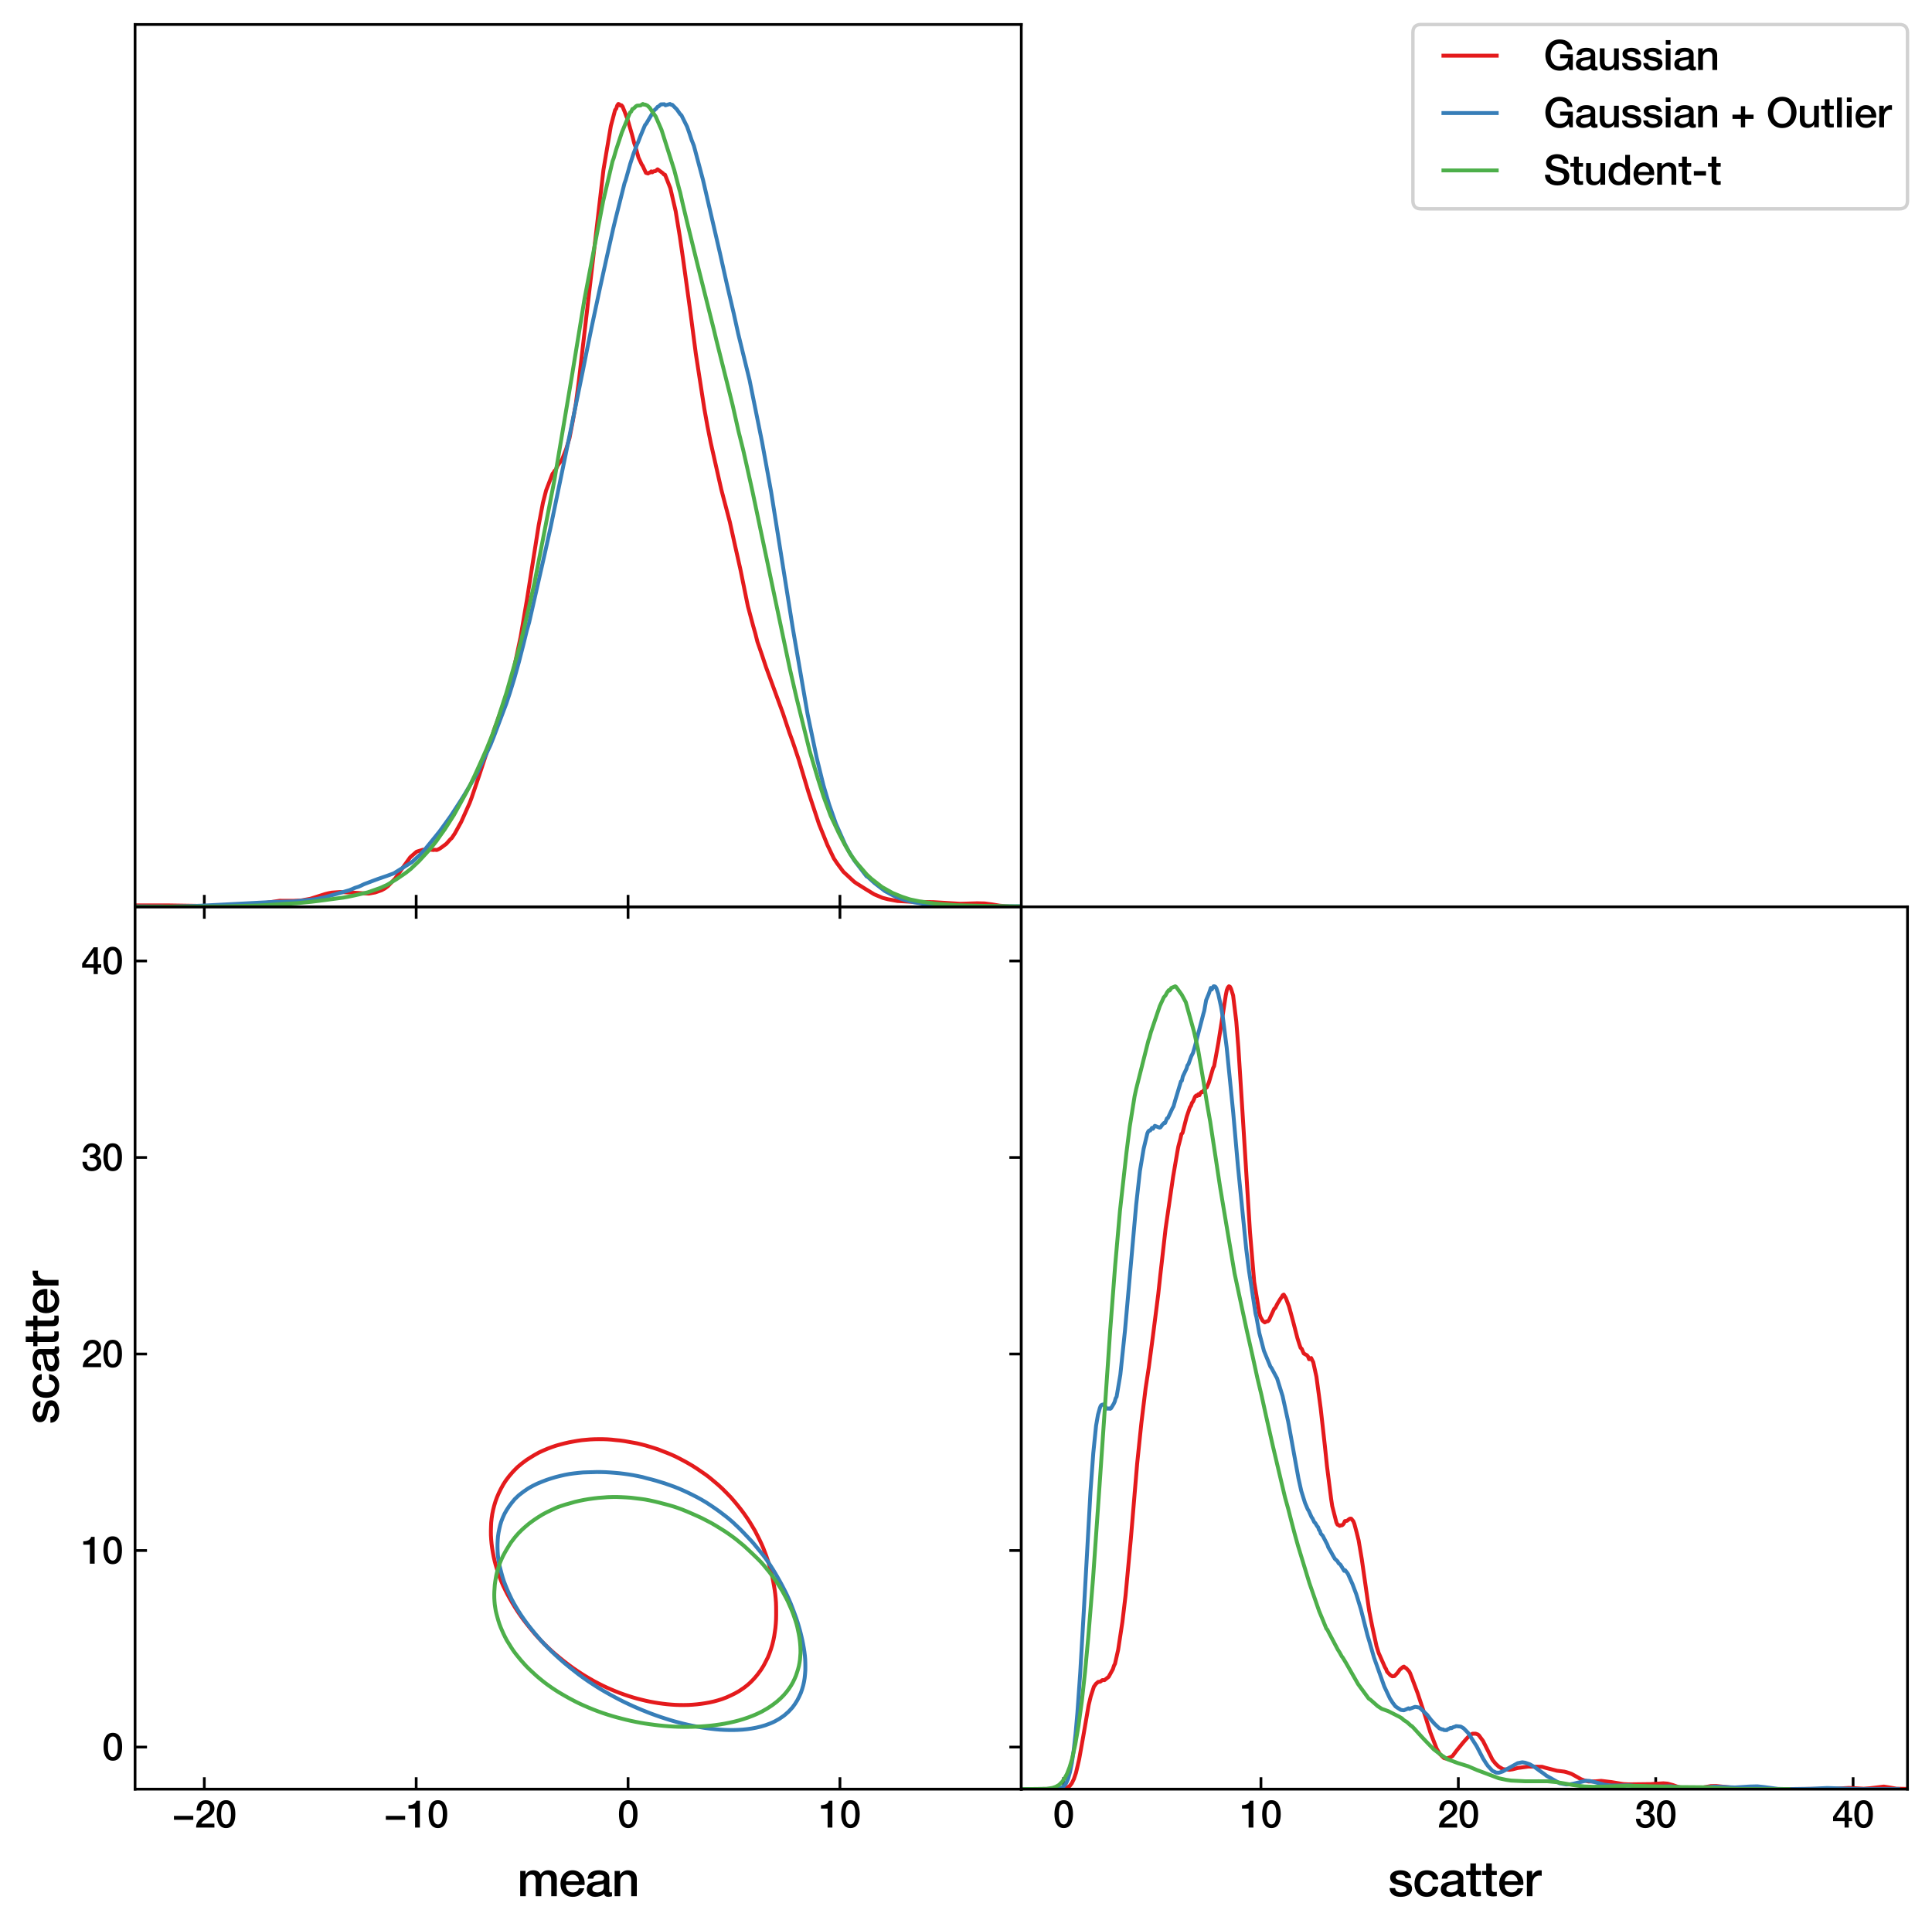 <?xml version="1.0" encoding="utf-8" standalone="no"?>
<!DOCTYPE svg PUBLIC "-//W3C//DTD SVG 1.1//EN"
  "http://www.w3.org/Graphics/SVG/1.1/DTD/svg11.dtd">
<svg xmlns:xlink="http://www.w3.org/1999/xlink" width="567.706pt" height="567.178pt" viewBox="0 0 567.706 567.178" xmlns="http://www.w3.org/2000/svg" version="1.1">
 <defs>
  <style type="text/css">*{stroke-linejoin: round; stroke-linecap: butt}</style>
 </defs>
 <g id="figure_1">
  <g id="patch_1">
   <path d="M 0 567.178 
L 567.706 567.178 
L 567.706 0 
L 0 0 
z
" style="fill: #ffffff"/>
  </g>
  <g id="axes_1">
   <g id="patch_2">
    <path d="M 39.69 525.85 
L 300.098 525.85 
L 300.098 266.525 
L 39.69 266.525 
z
" style="fill: #ffffff"/>
   </g>
   <g id="matplotlib.axis_1">
    <g id="xtick_1">
     <g id="line2d_1">
      <defs>
       <path id="m2cb8806280" d="M 0 0 
L 0 -3.5 
" style="stroke: #000000; stroke-width: 0.8"/>
      </defs>
      <g>
       <use xlink:href="#m2cb8806280" x="60.036" y="525.85" style="stroke: #000000; stroke-width: 0.8"/>
      </g>
     </g>
     <g id="line2d_2">
      <defs>
       <path id="m38113c591b" d="M 0 0 
L 0 3.5 
" style="stroke: #000000; stroke-width: 0.8"/>
      </defs>
      <g>
       <use xlink:href="#m38113c591b" x="60.036" y="266.525" style="stroke: #000000; stroke-width: 0.8"/>
      </g>
     </g>
     <g id="text_1">
      <!-- $\mathdefault{−20}$ -->
      <g transform="translate(50.576 537.205)scale(0.11 -0.11)">
       <defs>
        <path id="HelveticaNeue-Medium-2212" d="M 3533 1293 
L 3533 1946 
L 307 1946 
L 307 1293 
L 3533 1293 
z
" transform="scale(0.016)"/>
        <path id="HelveticaNeue-Medium-32" d="M 3309 653 
L 1126 653 
C 1254 1050 1798 1325 2317 1683 
C 2829 2042 3315 2483 3315 3194 
C 3315 3770 2970 4570 1875 4570 
C 877 4570 333 3834 333 2842 
L 1062 2842 
C 1082 3469 1254 3962 1830 3962 
C 2458 3962 2592 3488 2586 3168 
C 2573 2470 1818 2118 1235 1696 
C 634 1293 256 736 250 0 
L 3309 0 
L 3309 653 
z
" transform="scale(0.016)"/>
        <path id="HelveticaNeue-Medium-30" d="M 1779 518 
C 1139 518 960 1306 960 2240 
C 960 3174 1139 3962 1779 3962 
C 2419 3962 2598 3174 2598 2240 
C 2598 1306 2419 518 1779 518 
z
M 1779 4570 
C 493 4570 230 3258 230 2240 
C 230 1222 493 -90 1779 -90 
C 3066 -90 3328 1222 3328 2240 
C 3328 3258 3066 4570 1779 4570 
z
" transform="scale(0.016)"/>
       </defs>
       <use xlink:href="#HelveticaNeue-Medium-2212" transform="translate(0 0.594)"/>
       <use xlink:href="#HelveticaNeue-Medium-32" transform="translate(60 0.594)"/>
       <use xlink:href="#HelveticaNeue-Medium-30" transform="translate(115.6 0.594)"/>
      </g>
     </g>
    </g>
    <g id="xtick_2">
     <g id="line2d_3">
      <g>
       <use xlink:href="#m2cb8806280" x="122.294" y="525.85" style="stroke: #000000; stroke-width: 0.8"/>
      </g>
     </g>
     <g id="line2d_4">
      <g>
       <use xlink:href="#m38113c591b" x="122.294" y="266.525" style="stroke: #000000; stroke-width: 0.8"/>
      </g>
     </g>
     <g id="text_2">
      <!-- $\mathdefault{−10}$ -->
      <g transform="translate(112.834 537.205)scale(0.11 -0.11)">
       <defs>
        <path id="HelveticaNeue-Medium-31" d="M 339 3162 
L 1440 3162 
L 1440 0 
L 2240 0 
L 2240 4480 
L 1645 4480 
C 1536 3942 954 3731 339 3738 
L 339 3162 
z
" transform="scale(0.016)"/>
       </defs>
       <use xlink:href="#HelveticaNeue-Medium-2212" transform="translate(0 0.594)"/>
       <use xlink:href="#HelveticaNeue-Medium-31" transform="translate(60 0.594)"/>
       <use xlink:href="#HelveticaNeue-Medium-30" transform="translate(115.6 0.594)"/>
      </g>
     </g>
    </g>
    <g id="xtick_3">
     <g id="line2d_5">
      <g>
       <use xlink:href="#m2cb8806280" x="184.552" y="525.85" style="stroke: #000000; stroke-width: 0.8"/>
      </g>
     </g>
     <g id="line2d_6">
      <g>
       <use xlink:href="#m38113c591b" x="184.552" y="266.525" style="stroke: #000000; stroke-width: 0.8"/>
      </g>
     </g>
     <g id="text_3">
      <!-- $\mathdefault{0}$ -->
      <g transform="translate(181.472 537.205)scale(0.11 -0.11)">
       <use xlink:href="#HelveticaNeue-Medium-30" transform="translate(0 0.594)"/>
      </g>
     </g>
    </g>
    <g id="xtick_4">
     <g id="line2d_7">
      <g>
       <use xlink:href="#m2cb8806280" x="246.81" y="525.85" style="stroke: #000000; stroke-width: 0.8"/>
      </g>
     </g>
     <g id="line2d_8">
      <g>
       <use xlink:href="#m38113c591b" x="246.81" y="266.525" style="stroke: #000000; stroke-width: 0.8"/>
      </g>
     </g>
     <g id="text_4">
      <!-- $\mathdefault{10}$ -->
      <g transform="translate(240.65 537.205)scale(0.11 -0.11)">
       <use xlink:href="#HelveticaNeue-Medium-31" transform="translate(0 0.594)"/>
       <use xlink:href="#HelveticaNeue-Medium-30" transform="translate(55.6 0.594)"/>
      </g>
     </g>
    </g>
    <g id="text_5">
     <!-- mean -->
     <g transform="translate(152.002 557.305)scale(0.14 -0.14)">
      <defs>
       <path id="HelveticaNeue-Medium-6d" d="M 384 0 
L 1114 0 
L 1114 1965 
C 1114 2515 1459 2822 1837 2822 
C 2278 2822 2419 2579 2419 2125 
L 2419 0 
L 3149 0 
L 3149 1939 
C 3149 2496 3360 2822 3853 2822 
C 4422 2822 4454 2458 4454 1933 
L 4454 0 
L 5184 0 
L 5184 2285 
C 5184 3091 4774 3398 4077 3398 
C 3597 3398 3283 3187 3040 2848 
C 2893 3226 2515 3398 2112 3398 
C 1587 3398 1312 3174 1094 2848 
L 1075 2848 
L 1075 3309 
L 384 3309 
L 384 0 
z
" transform="scale(0.016)"/>
       <path id="HelveticaNeue-Medium-65" d="M 3386 1466 
C 3507 2458 2867 3398 1824 3398 
C 838 3398 224 2592 224 1651 
C 224 634 806 -90 1843 -90 
C 2566 -90 3181 314 3341 1037 
L 2650 1037 
C 2522 672 2266 486 1843 486 
C 1235 486 954 947 954 1466 
L 3386 1466 
z
M 954 1946 
C 973 2438 1318 2822 1824 2822 
C 2317 2822 2630 2406 2656 1946 
L 954 1946 
z
" transform="scale(0.016)"/>
       <path id="HelveticaNeue-Medium-61" d="M 2426 1114 
C 2426 653 1926 486 1606 486 
C 1350 486 934 582 934 909 
C 934 1293 1216 1408 1530 1459 
C 1850 1517 2202 1510 2426 1658 
L 2426 1114 
z
M 3155 2438 
C 3155 3136 2477 3398 1830 3398 
C 1101 3398 378 3149 326 2298 
L 1056 2298 
C 1088 2656 1376 2822 1786 2822 
C 2080 2822 2470 2752 2470 2374 
C 2470 1946 2003 2003 1478 1907 
C 864 1837 205 1702 205 877 
C 205 230 742 -90 1338 -90 
C 1728 -90 2195 32 2483 314 
C 2541 13 2752 -90 3046 -90 
C 3168 -90 3398 -45 3507 -6 
L 3507 499 
C 3430 486 3373 486 3328 486 
C 3194 486 3155 557 3155 736 
L 3155 2438 
z
" transform="scale(0.016)"/>
       <path id="HelveticaNeue-Medium-6e" d="M 384 0 
L 1114 0 
L 1114 1952 
C 1114 2438 1427 2822 1914 2822 
C 2342 2822 2547 2598 2560 2080 
L 2560 0 
L 3290 0 
L 3290 2272 
C 3290 3014 2835 3398 2118 3398 
C 1683 3398 1306 3174 1088 2810 
L 1075 2822 
L 1075 3309 
L 384 3309 
L 384 0 
z
" transform="scale(0.016)"/>
      </defs>
      <use xlink:href="#HelveticaNeue-Medium-6d"/>
      <use xlink:href="#HelveticaNeue-Medium-65" x="87"/>
      <use xlink:href="#HelveticaNeue-Medium-61" x="142.6"/>
      <use xlink:href="#HelveticaNeue-Medium-6e" x="198.2"/>
     </g>
    </g>
   </g>
   <g id="matplotlib.axis_2">
    <g id="ytick_1">
     <g id="line2d_9">
      <defs>
       <path id="m11d3d62fee" d="M 0 0 
L 3.5 0 
" style="stroke: #000000; stroke-width: 0.8"/>
      </defs>
      <g>
       <use xlink:href="#m11d3d62fee" x="39.69" y="513.48" style="stroke: #000000; stroke-width: 0.8"/>
      </g>
     </g>
     <g id="line2d_10">
      <defs>
       <path id="m6ba43ecf34" d="M 0 0 
L -3.5 0 
" style="stroke: #000000; stroke-width: 0.8"/>
      </defs>
      <g>
       <use xlink:href="#m6ba43ecf34" x="300.098" y="513.48" style="stroke: #000000; stroke-width: 0.8"/>
      </g>
     </g>
     <g id="text_6">
      <!-- $\mathdefault{0}$ -->
      <g transform="translate(30.03 517.407)scale(0.11 -0.11)">
       <use xlink:href="#HelveticaNeue-Medium-30" transform="translate(0 0.594)"/>
      </g>
     </g>
    </g>
    <g id="ytick_2">
     <g id="line2d_11">
      <g>
       <use xlink:href="#m11d3d62fee" x="39.69" y="455.72" style="stroke: #000000; stroke-width: 0.8"/>
      </g>
     </g>
     <g id="line2d_12">
      <g>
       <use xlink:href="#m6ba43ecf34" x="300.098" y="455.72" style="stroke: #000000; stroke-width: 0.8"/>
      </g>
     </g>
     <g id="text_7">
      <!-- $\mathdefault{10}$ -->
      <g transform="translate(23.87 459.647)scale(0.11 -0.11)">
       <use xlink:href="#HelveticaNeue-Medium-31" transform="translate(0 0.594)"/>
       <use xlink:href="#HelveticaNeue-Medium-30" transform="translate(55.6 0.594)"/>
      </g>
     </g>
    </g>
    <g id="ytick_3">
     <g id="line2d_13">
      <g>
       <use xlink:href="#m11d3d62fee" x="39.69" y="397.96" style="stroke: #000000; stroke-width: 0.8"/>
      </g>
     </g>
     <g id="line2d_14">
      <g>
       <use xlink:href="#m6ba43ecf34" x="300.098" y="397.96" style="stroke: #000000; stroke-width: 0.8"/>
      </g>
     </g>
     <g id="text_8">
      <!-- $\mathdefault{20}$ -->
      <g transform="translate(23.87 401.887)scale(0.11 -0.11)">
       <use xlink:href="#HelveticaNeue-Medium-32" transform="translate(0 0.594)"/>
       <use xlink:href="#HelveticaNeue-Medium-30" transform="translate(55.6 0.594)"/>
      </g>
     </g>
    </g>
    <g id="ytick_4">
     <g id="line2d_15">
      <g>
       <use xlink:href="#m11d3d62fee" x="39.69" y="340.199" style="stroke: #000000; stroke-width: 0.8"/>
      </g>
     </g>
     <g id="line2d_16">
      <g>
       <use xlink:href="#m6ba43ecf34" x="300.098" y="340.199" style="stroke: #000000; stroke-width: 0.8"/>
      </g>
     </g>
     <g id="text_9">
      <!-- $\mathdefault{30}$ -->
      <g transform="translate(23.87 344.127)scale(0.11 -0.11)">
       <defs>
        <path id="HelveticaNeue-Medium-33" d="M 1459 2080 
C 2035 2106 2630 2016 2630 1318 
C 2630 806 2259 518 1773 518 
C 1203 518 909 928 928 1472 
L 198 1472 
C 218 538 736 -90 1773 -90 
C 2630 -90 3360 435 3360 1280 
C 3360 1856 3053 2298 2547 2400 
L 2547 2413 
C 2976 2566 3181 2925 3181 3373 
C 3181 4166 2464 4570 1766 4570 
C 864 4570 320 3917 282 3046 
L 1011 3046 
C 998 3507 1248 3962 1754 3962 
C 2157 3962 2451 3706 2451 3328 
C 2451 2778 1946 2605 1459 2624 
L 1459 2080 
z
" transform="scale(0.016)"/>
       </defs>
       <use xlink:href="#HelveticaNeue-Medium-33" transform="translate(0 0.594)"/>
       <use xlink:href="#HelveticaNeue-Medium-30" transform="translate(55.6 0.594)"/>
      </g>
     </g>
    </g>
    <g id="ytick_5">
     <g id="line2d_17">
      <g>
       <use xlink:href="#m11d3d62fee" x="39.69" y="282.439" style="stroke: #000000; stroke-width: 0.8"/>
      </g>
     </g>
     <g id="line2d_18">
      <g>
       <use xlink:href="#m6ba43ecf34" x="300.098" y="282.439" style="stroke: #000000; stroke-width: 0.8"/>
      </g>
     </g>
     <g id="text_10">
      <!-- $\mathdefault{40}$ -->
      <g transform="translate(23.87 286.367)scale(0.11 -0.11)">
       <defs>
        <path id="HelveticaNeue-Medium-34" d="M 3341 1638 
L 2765 1638 
L 2765 4480 
L 2074 4480 
L 154 1786 
L 154 1062 
L 2074 1062 
L 2074 0 
L 2765 0 
L 2765 1062 
L 3341 1062 
L 3341 1638 
z
M 2061 3610 
L 2074 3610 
L 2074 1638 
L 717 1638 
L 2061 3610 
z
" transform="scale(0.016)"/>
       </defs>
       <use xlink:href="#HelveticaNeue-Medium-34" transform="translate(0 0.594)"/>
       <use xlink:href="#HelveticaNeue-Medium-30" transform="translate(55.6 0.594)"/>
      </g>
     </g>
    </g>
    <g id="text_11">
     <!-- scatter -->
     <g transform="translate(17.197 418.621)rotate(-90)scale(0.14 -0.14)">
      <defs>
       <path id="HelveticaNeue-Medium-73" d="M 205 1062 
C 218 282 838 -90 1670 -90 
C 2355 -90 3149 198 3149 986 
C 3149 1638 2611 1830 2080 1952 
C 1542 2074 1005 2125 1005 2483 
C 1005 2771 1395 2822 1606 2822 
C 1926 2822 2214 2726 2278 2381 
L 3040 2381 
C 2950 3117 2336 3398 1658 3398 
C 1056 3398 275 3174 275 2451 
C 275 1779 800 1587 1338 1472 
C 1869 1350 2400 1306 2419 922 
C 2438 544 1958 486 1683 486 
C 1293 486 973 640 934 1062 
L 205 1062 
z
" transform="scale(0.016)"/>
       <path id="HelveticaNeue-Medium-63" d="M 3347 2202 
C 3277 3014 2624 3398 1856 3398 
C 768 3398 224 2618 224 1619 
C 224 646 794 -90 1830 -90 
C 2682 -90 3213 384 3347 1242 
L 2618 1242 
C 2547 768 2253 486 1830 486 
C 1197 486 954 1069 954 1619 
C 954 2624 1485 2822 1862 2822 
C 2266 2822 2560 2605 2618 2202 
L 3347 2202 
z
" transform="scale(0.016)"/>
       <path id="HelveticaNeue-Medium-74" d="M 51 2765 
L 602 2765 
L 602 813 
C 614 262 755 -32 1517 -32 
C 1677 -32 1830 -6 1990 6 
L 1990 570 
C 1888 544 1786 544 1683 544 
C 1357 544 1331 698 1331 998 
L 1331 2765 
L 1990 2765 
L 1990 3309 
L 1331 3309 
L 1331 4301 
L 602 4301 
L 602 3309 
L 51 3309 
L 51 2765 
z
" transform="scale(0.016)"/>
       <path id="HelveticaNeue-Medium-72" d="M 384 0 
L 1114 0 
L 1114 1574 
C 1114 2304 1510 2707 2010 2707 
C 2112 2707 2221 2688 2323 2675 
L 2323 3379 
C 2259 3386 2214 3398 2048 3398 
C 1600 3398 1165 3021 1082 2669 
L 1069 2669 
L 1069 3309 
L 384 3309 
L 384 0 
z
" transform="scale(0.016)"/>
      </defs>
      <use xlink:href="#HelveticaNeue-Medium-73"/>
      <use xlink:href="#HelveticaNeue-Medium-63" x="51.9"/>
      <use xlink:href="#HelveticaNeue-Medium-61" x="107.5"/>
      <use xlink:href="#HelveticaNeue-Medium-74" x="163.1"/>
      <use xlink:href="#HelveticaNeue-Medium-74" x="196.4"/>
      <use xlink:href="#HelveticaNeue-Medium-65" x="229.7"/>
      <use xlink:href="#HelveticaNeue-Medium-72" x="285.3"/>
     </g>
    </g>
   </g>
   <g id="PathCollection_1">
    <path d="M 195.97 500.887 
L 197.221 501.001 
L 198.473 501.083 
L 199.725 501.125 
L 200.976 501.131 
L 202.228 501.106 
L 203.479 501.037 
L 204.731 500.928 
L 205.983 500.779 
L 206.232 500.742 
L 207.234 500.592 
L 208.486 500.367 
L 209.738 500.089 
L 210.989 499.75 
L 211.771 499.504 
L 212.241 499.353 
L 213.492 498.878 
L 214.744 498.312 
L 214.841 498.266 
L 215.996 497.7 
L 217.172 497.028 
L 217.247 496.983 
L 218.499 496.136 
L 218.966 495.79 
L 219.751 495.161 
L 220.427 494.552 
L 221.002 493.98 
L 221.632 493.314 
L 222.254 492.583 
L 222.666 492.076 
L 223.505 490.941 
L 223.578 490.838 
L 224.36 489.6 
L 224.757 488.85 
L 225.007 488.362 
L 225.635 487.124 
L 226.009 486.191 
L 226.129 485.887 
L 226.562 484.649 
L 226.933 483.411 
L 227.241 482.173 
L 227.26 482.077 
L 227.491 480.935 
L 227.679 479.697 
L 227.855 478.459 
L 227.965 477.221 
L 228.04 475.983 
L 228.066 474.745 
L 228.067 473.507 
L 228.056 472.269 
L 228.02 471.032 
L 227.928 469.794 
L 227.803 468.556 
L 227.638 467.318 
L 227.437 466.08 
L 227.26 465.11 
L 227.213 464.842 
L 226.972 463.604 
L 226.687 462.366 
L 226.366 461.128 
L 226.009 459.92 
L 226 459.89 
L 225.622 458.652 
L 225.201 457.414 
L 224.757 456.219 
L 224.741 456.177 
L 224.265 454.939 
L 223.726 453.701 
L 223.505 453.238 
L 223.142 452.463 
L 222.514 451.225 
L 222.254 450.716 
L 221.885 449.987 
L 221.15 448.749 
L 221.002 448.503 
L 220.404 447.511 
L 219.751 446.498 
L 219.602 446.273 
L 218.742 445.035 
L 218.499 444.702 
L 217.828 443.797 
L 217.247 443.057 
L 216.851 442.56 
L 215.996 441.521 
L 215.829 441.322 
L 214.756 440.084 
L 214.744 440.071 
L 213.555 438.846 
L 213.492 438.783 
L 212.324 437.608 
L 212.241 437.526 
L 210.989 436.377 
L 210.981 436.37 
L 209.738 435.323 
L 209.51 435.132 
L 208.486 434.276 
L 207.994 433.894 
L 207.234 433.33 
L 206.247 432.656 
L 205.983 432.471 
L 204.731 431.614 
L 204.424 431.418 
L 203.479 430.813 
L 202.407 430.18 
L 202.228 430.076 
L 200.976 429.377 
L 200.14 428.942 
L 199.725 428.716 
L 198.473 428.085 
L 197.644 427.705 
L 197.221 427.517 
L 195.97 427.001 
L 194.718 426.522 
L 194.575 426.467 
L 193.466 426.018 
L 192.215 425.607 
L 190.978 425.229 
L 190.963 425.224 
L 189.712 424.849 
L 188.46 424.522 
L 187.208 424.225 
L 185.957 423.999 
L 185.908 423.991 
L 184.705 423.774 
L 183.454 423.553 
L 182.202 423.38 
L 180.95 423.265 
L 179.699 423.128 
L 178.447 423.038 
L 177.195 422.995 
L 175.944 422.99 
L 174.692 423.009 
L 173.441 423.067 
L 172.189 423.174 
L 170.937 423.291 
L 169.686 423.472 
L 168.434 423.691 
L 167.182 423.924 
L 166.904 423.991 
L 165.931 424.212 
L 164.679 424.538 
L 163.428 424.886 
L 162.421 425.229 
L 162.176 425.313 
L 160.924 425.779 
L 159.673 426.311 
L 159.327 426.467 
L 158.421 426.88 
L 157.169 427.58 
L 156.957 427.705 
L 155.918 428.337 
L 154.969 428.942 
L 154.666 429.141 
L 153.415 430.077 
L 153.282 430.18 
L 152.163 431.119 
L 151.846 431.418 
L 150.911 432.366 
L 150.643 432.656 
L 149.66 433.795 
L 149.581 433.894 
L 148.644 435.132 
L 148.408 435.489 
L 147.85 436.37 
L 147.174 437.608 
L 147.156 437.642 
L 146.565 438.846 
L 146.029 440.084 
L 145.905 440.422 
L 145.579 441.322 
L 145.208 442.56 
L 144.895 443.797 
L 144.653 444.984 
L 144.643 445.035 
L 144.464 446.273 
L 144.331 447.511 
L 144.28 448.749 
L 144.246 449.987 
L 144.256 451.225 
L 144.329 452.463 
L 144.443 453.701 
L 144.605 454.939 
L 144.653 455.23 
L 144.805 456.177 
L 145.038 457.414 
L 145.316 458.652 
L 145.634 459.89 
L 145.905 460.79 
L 146.002 461.128 
L 146.398 462.366 
L 146.841 463.604 
L 147.156 464.394 
L 147.328 464.842 
L 147.861 466.08 
L 148.408 467.199 
L 148.466 467.318 
L 149.095 468.556 
L 149.66 469.574 
L 149.777 469.794 
L 150.494 471.032 
L 150.911 471.716 
L 151.24 472.269 
L 152.027 473.507 
L 152.163 473.706 
L 152.87 474.745 
L 153.415 475.496 
L 153.76 475.983 
L 154.666 477.155 
L 154.717 477.221 
L 155.703 478.459 
L 155.918 478.715 
L 156.726 479.697 
L 157.169 480.215 
L 157.802 480.935 
L 158.421 481.599 
L 158.958 482.173 
L 159.673 482.894 
L 160.197 483.411 
L 160.924 484.117 
L 161.483 484.649 
L 162.176 485.288 
L 162.848 485.887 
L 163.428 486.382 
L 164.319 487.124 
L 164.679 487.421 
L 165.853 488.362 
L 165.931 488.425 
L 167.182 489.386 
L 167.474 489.6 
L 168.434 490.292 
L 169.232 490.838 
L 169.686 491.148 
L 170.937 491.973 
L 171.105 492.076 
L 172.189 492.75 
L 173.154 493.314 
L 173.441 493.481 
L 174.692 494.194 
L 175.384 494.552 
L 175.944 494.849 
L 177.195 495.477 
L 177.862 495.79 
L 178.447 496.066 
L 179.699 496.612 
L 180.71 497.028 
L 180.95 497.13 
L 182.202 497.619 
L 183.454 498.068 
L 184.052 498.266 
L 184.705 498.49 
L 185.957 498.882 
L 187.208 499.24 
L 188.251 499.504 
L 188.46 499.559 
L 189.712 499.862 
L 190.963 500.13 
L 192.215 500.364 
L 193.466 500.568 
L 194.718 500.741 
L 194.726 500.742 
L 195.97 500.887 
z
" clip-path="url(#p5a2881a4e6)" style="fill: none; stroke: #e41a1c; stroke-width: 1.143"/>
   </g>
   <g id="PathCollection_2">
    <path d="M 204.801 507.48 
L 206.141 507.707 
L 207.481 507.915 
L 208.82 508.094 
L 210.16 508.241 
L 211.5 508.358 
L 212.84 508.431 
L 214.179 508.47 
L 215.519 508.479 
L 216.859 508.434 
L 218.199 508.357 
L 219.539 508.219 
L 220.878 508.031 
L 222.218 507.782 
L 223.558 507.465 
L 223.806 507.394 
L 224.898 507.07 
L 226.237 506.575 
L 226.89 506.299 
L 227.577 505.982 
L 228.917 505.235 
L 228.968 505.204 
L 230.257 504.329 
L 230.537 504.109 
L 231.597 503.181 
L 231.77 503.014 
L 232.788 501.919 
L 232.936 501.733 
L 233.598 500.824 
L 234.276 499.743 
L 234.285 499.729 
L 234.839 498.635 
L 235.337 497.54 
L 235.616 496.726 
L 235.711 496.445 
L 236.027 495.35 
L 236.268 494.255 
L 236.446 493.16 
L 236.558 492.065 
L 236.639 490.97 
L 236.65 489.875 
L 236.636 488.78 
L 236.599 487.686 
L 236.506 486.591 
L 236.365 485.496 
L 236.194 484.401 
L 236 483.306 
L 235.786 482.211 
L 235.616 481.474 
L 235.537 481.116 
L 235.272 480.021 
L 234.987 478.926 
L 234.672 477.831 
L 234.341 476.736 
L 234.276 476.546 
L 233.981 475.642 
L 233.582 474.547 
L 233.182 473.452 
L 232.936 472.82 
L 232.762 472.357 
L 232.333 471.262 
L 231.861 470.167 
L 231.597 469.578 
L 231.371 469.072 
L 230.85 467.977 
L 230.285 466.882 
L 230.257 466.83 
L 229.711 465.787 
L 229.117 464.692 
L 228.917 464.344 
L 228.496 463.598 
L 227.865 462.503 
L 227.577 462.025 
L 227.203 461.408 
L 226.506 460.313 
L 226.237 459.903 
L 225.793 459.218 
L 225.033 458.123 
L 224.898 457.941 
L 224.204 457.028 
L 223.558 456.226 
L 223.318 455.933 
L 222.421 454.838 
L 222.218 454.589 
L 221.524 453.743 
L 220.878 453.009 
L 220.543 452.648 
L 219.539 451.585 
L 219.508 451.554 
L 218.469 450.459 
L 218.199 450.178 
L 217.396 449.364 
L 216.859 448.841 
L 216.247 448.269 
L 215.519 447.569 
L 215.078 447.174 
L 214.179 446.404 
L 213.786 446.079 
L 212.84 445.342 
L 212.366 444.984 
L 211.5 444.316 
L 210.9 443.889 
L 210.16 443.361 
L 209.328 442.794 
L 208.82 442.448 
L 207.676 441.699 
L 207.481 441.572 
L 206.141 440.779 
L 205.826 440.604 
L 204.801 440.038 
L 203.764 439.51 
L 203.461 439.352 
L 202.121 438.696 
L 201.508 438.415 
L 200.782 438.078 
L 199.442 437.494 
L 198.998 437.32 
L 198.102 436.965 
L 196.762 436.483 
L 196.009 436.225 
L 195.423 436.013 
L 194.083 435.6 
L 192.743 435.188 
L 192.526 435.13 
L 191.403 434.821 
L 190.063 434.486 
L 188.724 434.116 
L 188.325 434.035 
L 187.384 433.835 
L 186.044 433.571 
L 184.704 433.354 
L 183.365 433.166 
L 182.025 433.005 
L 181.294 432.94 
L 180.685 432.885 
L 179.345 432.779 
L 178.005 432.697 
L 176.666 432.655 
L 175.326 432.647 
L 173.986 432.693 
L 172.646 432.725 
L 171.307 432.772 
L 169.967 432.9 
L 169.614 432.94 
L 168.627 433.051 
L 167.287 433.231 
L 165.947 433.484 
L 164.608 433.793 
L 163.646 434.035 
L 163.268 434.131 
L 161.928 434.533 
L 160.588 434.973 
L 160.183 435.13 
L 159.249 435.49 
L 157.909 436.045 
L 157.532 436.225 
L 156.569 436.7 
L 155.456 437.32 
L 155.229 437.453 
L 153.889 438.371 
L 153.829 438.415 
L 152.55 439.395 
L 152.413 439.51 
L 151.262 440.604 
L 151.21 440.661 
L 150.366 441.699 
L 149.87 442.345 
L 149.547 442.794 
L 148.833 443.889 
L 148.53 444.423 
L 148.219 444.984 
L 147.724 446.079 
L 147.3 447.174 
L 147.191 447.527 
L 146.972 448.269 
L 146.718 449.364 
L 146.497 450.459 
L 146.333 451.554 
L 146.248 452.648 
L 146.197 453.743 
L 146.188 454.838 
L 146.222 455.933 
L 146.296 457.028 
L 146.415 458.123 
L 146.596 459.218 
L 146.817 460.313 
L 147.101 461.408 
L 147.191 461.742 
L 147.386 462.503 
L 147.696 463.598 
L 148.047 464.692 
L 148.462 465.787 
L 148.53 465.949 
L 148.908 466.882 
L 149.379 467.977 
L 149.87 469.025 
L 149.891 469.072 
L 150.42 470.167 
L 151.005 471.262 
L 151.21 471.615 
L 151.636 472.357 
L 152.304 473.452 
L 152.55 473.825 
L 153.005 474.547 
L 153.753 475.642 
L 153.889 475.826 
L 154.54 476.736 
L 155.229 477.653 
L 155.363 477.831 
L 156.235 478.926 
L 156.569 479.323 
L 157.133 480.021 
L 157.909 480.934 
L 158.061 481.116 
L 159.012 482.211 
L 159.249 482.468 
L 160.019 483.306 
L 160.588 483.881 
L 161.099 484.401 
L 161.928 485.218 
L 162.211 485.496 
L 163.268 486.487 
L 163.38 486.591 
L 164.588 487.686 
L 164.608 487.703 
L 165.842 488.78 
L 165.947 488.869 
L 167.18 489.875 
L 167.287 489.962 
L 168.557 490.97 
L 168.627 491.024 
L 169.96 492.065 
L 169.967 492.07 
L 171.307 493.051 
L 171.461 493.16 
L 172.646 493.99 
L 173.036 494.255 
L 173.986 494.876 
L 174.722 495.35 
L 175.326 495.744 
L 176.454 496.445 
L 176.666 496.575 
L 178.005 497.349 
L 178.338 497.54 
L 179.345 498.109 
L 180.321 498.635 
L 180.685 498.836 
L 182.025 499.542 
L 182.399 499.729 
L 183.365 500.218 
L 184.639 500.824 
L 184.704 500.856 
L 186.044 501.477 
L 187.069 501.919 
L 187.384 502.059 
L 188.724 502.63 
L 189.694 503.014 
L 190.063 503.165 
L 191.403 503.687 
L 192.568 504.109 
L 192.743 504.175 
L 194.083 504.642 
L 195.423 505.083 
L 195.815 505.204 
L 196.762 505.507 
L 198.102 505.902 
L 199.442 506.264 
L 199.582 506.299 
L 200.782 506.614 
L 202.121 506.927 
L 203.461 507.219 
L 204.372 507.394 
L 204.801 507.48 
z
" clip-path="url(#p5a2881a4e6)" style="fill: none; stroke: #377eb8; stroke-width: 1.143"/>
   </g>
   <g id="PathCollection_3">
    <path d="M 192.305 506.958 
L 193.679 507.123 
L 195.054 507.257 
L 196.429 507.369 
L 197.803 507.456 
L 199.178 507.512 
L 200.553 507.541 
L 201.927 507.546 
L 203.302 507.532 
L 204.676 507.491 
L 206.051 507.417 
L 207.426 507.316 
L 208.8 507.19 
L 210.175 507.029 
L 211.411 506.851 
L 211.55 506.832 
L 212.924 506.605 
L 214.299 506.334 
L 215.674 506.028 
L 216.187 505.897 
L 217.048 505.674 
L 218.423 505.261 
L 219.388 504.942 
L 219.797 504.802 
L 221.172 504.281 
L 221.872 503.988 
L 222.547 503.692 
L 223.896 503.034 
L 223.921 503.021 
L 225.296 502.234 
L 225.548 502.079 
L 226.671 501.343 
L 226.981 501.125 
L 228.045 500.322 
L 228.237 500.171 
L 229.321 499.217 
L 229.42 499.123 
L 230.277 498.262 
L 230.795 497.664 
L 231.096 497.308 
L 231.817 496.354 
L 232.169 495.829 
L 232.453 495.4 
L 232.996 494.445 
L 233.459 493.491 
L 233.544 493.293 
L 233.869 492.537 
L 234.191 491.582 
L 234.493 490.628 
L 234.744 489.674 
L 234.918 488.779 
L 234.93 488.72 
L 235.069 487.765 
L 235.149 486.811 
L 235.218 485.857 
L 235.216 484.902 
L 235.18 483.948 
L 235.11 482.994 
L 235.005 482.04 
L 234.918 481.461 
L 234.864 481.085 
L 234.695 480.131 
L 234.496 479.177 
L 234.287 478.223 
L 234.036 477.268 
L 233.738 476.314 
L 233.544 475.747 
L 233.416 475.36 
L 233.085 474.405 
L 232.716 473.451 
L 232.313 472.497 
L 232.169 472.178 
L 231.888 471.543 
L 231.465 470.588 
L 230.975 469.634 
L 230.795 469.302 
L 230.462 468.68 
L 229.942 467.725 
L 229.42 466.879 
L 229.354 466.771 
L 228.772 465.817 
L 228.131 464.863 
L 228.045 464.742 
L 227.461 463.908 
L 226.749 462.954 
L 226.671 462.852 
L 226.026 462 
L 225.296 461.113 
L 225.239 461.045 
L 224.47 460.091 
L 223.921 459.469 
L 223.619 459.137 
L 222.681 458.183 
L 222.547 458.051 
L 221.693 457.228 
L 221.172 456.728 
L 220.693 456.274 
L 219.797 455.434 
L 219.675 455.32 
L 218.633 454.366 
L 218.423 454.18 
L 217.482 453.411 
L 217.048 453.05 
L 216.323 452.457 
L 215.674 451.962 
L 215.048 451.503 
L 214.299 450.966 
L 213.696 450.548 
L 212.924 450.026 
L 212.231 449.594 
L 211.55 449.161 
L 210.697 448.64 
L 210.175 448.317 
L 209.084 447.686 
L 208.8 447.528 
L 207.426 446.816 
L 207.259 446.731 
L 206.051 446.109 
L 205.324 445.777 
L 204.676 445.475 
L 203.302 444.871 
L 203.19 444.823 
L 201.927 444.276 
L 200.91 443.868 
L 200.553 443.716 
L 199.178 443.207 
L 198.313 442.914 
L 197.803 442.75 
L 196.429 442.352 
L 195.054 441.989 
L 194.93 441.96 
L 193.679 441.625 
L 192.305 441.295 
L 190.991 441.006 
L 190.93 440.992 
L 189.556 440.731 
L 188.181 440.539 
L 186.806 440.373 
L 185.432 440.206 
L 184.057 440.107 
L 182.957 440.051 
L 182.682 440.037 
L 181.308 439.986 
L 179.933 439.992 
L 178.558 440.033 
L 178.334 440.051 
L 177.184 440.143 
L 175.809 440.245 
L 174.435 440.403 
L 173.06 440.591 
L 171.685 440.823 
L 170.775 441.006 
L 170.311 441.099 
L 168.936 441.422 
L 167.561 441.811 
L 167.049 441.96 
L 166.187 442.194 
L 164.812 442.641 
L 164.045 442.914 
L 163.437 443.152 
L 162.063 443.79 
L 161.904 443.868 
L 160.688 444.456 
L 159.995 444.823 
L 159.314 445.194 
L 158.38 445.777 
L 157.939 446.05 
L 156.931 446.731 
L 156.564 446.99 
L 155.62 447.686 
L 155.19 448.031 
L 154.469 448.64 
L 153.815 449.212 
L 153.399 449.594 
L 152.44 450.54 
L 152.433 450.548 
L 151.583 451.503 
L 151.066 452.138 
L 150.826 452.457 
L 150.098 453.411 
L 149.691 454.064 
L 149.501 454.366 
L 148.918 455.32 
L 148.37 456.274 
L 148.316 456.374 
L 147.863 457.228 
L 147.403 458.183 
L 147 459.137 
L 146.942 459.293 
L 146.65 460.091 
L 146.347 461.045 
L 146.065 462 
L 145.841 462.954 
L 145.672 463.908 
L 145.567 464.554 
L 145.517 464.863 
L 145.391 465.817 
L 145.326 466.771 
L 145.262 467.725 
L 145.234 468.68 
L 145.246 469.634 
L 145.298 470.588 
L 145.381 471.543 
L 145.52 472.497 
L 145.567 472.782 
L 145.674 473.451 
L 145.901 474.405 
L 146.161 475.36 
L 146.432 476.314 
L 146.733 477.268 
L 146.942 477.819 
L 147.091 478.223 
L 147.5 479.177 
L 147.919 480.131 
L 148.316 480.938 
L 148.386 481.085 
L 148.882 482.04 
L 149.468 482.994 
L 149.691 483.343 
L 150.061 483.948 
L 150.676 484.902 
L 151.066 485.447 
L 151.366 485.857 
L 152.12 486.811 
L 152.44 487.19 
L 152.904 487.765 
L 153.74 488.72 
L 153.815 488.803 
L 154.605 489.674 
L 155.19 490.261 
L 155.56 490.628 
L 156.564 491.562 
L 156.586 491.582 
L 157.62 492.537 
L 157.939 492.811 
L 158.749 493.491 
L 159.314 493.95 
L 159.931 494.445 
L 160.688 495.013 
L 161.222 495.4 
L 162.063 495.989 
L 162.597 496.354 
L 163.437 496.905 
L 164.077 497.308 
L 164.812 497.748 
L 165.695 498.262 
L 166.187 498.549 
L 167.39 499.217 
L 167.561 499.31 
L 168.936 500.034 
L 169.208 500.171 
L 170.311 500.713 
L 171.217 501.125 
L 171.685 501.337 
L 173.06 501.93 
L 173.43 502.079 
L 174.435 502.492 
L 175.809 503.013 
L 175.867 503.034 
L 177.184 503.504 
L 178.558 503.956 
L 178.664 503.988 
L 179.933 504.382 
L 181.308 504.77 
L 181.972 504.942 
L 182.682 505.133 
L 184.057 505.476 
L 185.432 505.79 
L 185.946 505.897 
L 186.806 506.078 
L 188.181 506.338 
L 189.556 506.569 
L 190.93 506.773 
L 191.53 506.851 
L 192.305 506.958 
z
" clip-path="url(#p5a2881a4e6)" style="fill: none; stroke: #4daf4a; stroke-width: 1.143"/>
   </g>
   <g id="patch_3">
    <path d="M 39.69 525.85 
L 39.69 266.525 
" style="fill: none; stroke: #000000; stroke-width: 0.8; stroke-linejoin: miter; stroke-linecap: square"/>
   </g>
   <g id="patch_4">
    <path d="M 300.098 525.85 
L 300.098 266.525 
" style="fill: none; stroke: #000000; stroke-width: 0.8; stroke-linejoin: miter; stroke-linecap: square"/>
   </g>
   <g id="patch_5">
    <path d="M 39.69 525.85 
L 300.098 525.85 
" style="fill: none; stroke: #000000; stroke-width: 0.8; stroke-linejoin: miter; stroke-linecap: square"/>
   </g>
   <g id="patch_6">
    <path d="M 39.69 266.525 
L 300.098 266.525 
" style="fill: none; stroke: #000000; stroke-width: 0.8; stroke-linejoin: miter; stroke-linecap: square"/>
   </g>
  </g>
  <g id="axes_2">
   <g id="patch_7">
    <path d="M 39.69 266.525 
L 300.098 266.525 
L 300.098 7.2 
L 39.69 7.2 
z
" style="fill: #ffffff"/>
   </g>
   <g id="matplotlib.axis_3">
    <g id="xtick_5">
     <g id="line2d_19">
      <g>
       <use xlink:href="#m2cb8806280" x="60.036" y="266.525" style="stroke: #000000; stroke-width: 0.8"/>
      </g>
     </g>
    </g>
    <g id="xtick_6">
     <g id="line2d_20">
      <g>
       <use xlink:href="#m2cb8806280" x="122.294" y="266.525" style="stroke: #000000; stroke-width: 0.8"/>
      </g>
     </g>
    </g>
    <g id="xtick_7">
     <g id="line2d_21">
      <g>
       <use xlink:href="#m2cb8806280" x="184.552" y="266.525" style="stroke: #000000; stroke-width: 0.8"/>
      </g>
     </g>
    </g>
    <g id="xtick_8">
     <g id="line2d_22">
      <g>
       <use xlink:href="#m2cb8806280" x="246.81" y="266.525" style="stroke: #000000; stroke-width: 0.8"/>
      </g>
     </g>
    </g>
   </g>
   <g id="matplotlib.axis_4">
    <g id="ytick_6"/>
    <g id="ytick_7"/>
    <g id="ytick_8"/>
    <g id="ytick_9"/>
    <g id="ytick_10"/>
   </g>
   <g id="line2d_23">
    <path d="M 39.421 266.098 
L 49.093 266.101 
L 69.06 266.416 
L 72.18 266.216 
L 75.612 265.754 
L 82.164 264.751 
L 86.22 264.757 
L 88.404 264.675 
L 91.211 264.156 
L 95.579 262.771 
L 96.515 262.537 
L 97.451 262.358 
L 99.947 262.181 
L 102.755 262.31 
L 104.003 262.373 
L 104.939 262.435 
L 108.371 262.641 
L 109.619 262.412 
L 110.243 262.295 
L 112.115 261.656 
L 113.051 261.14 
L 113.987 260.445 
L 116.171 258.148 
L 118.354 255.015 
L 120.538 251.962 
L 122.41 250.331 
L 124.282 249.748 
L 124.906 249.776 
L 125.218 249.611 
L 127.402 249.828 
L 127.714 249.758 
L 128.338 249.837 
L 128.962 249.56 
L 129.586 249.175 
L 130.522 248.479 
L 131.146 248.015 
L 132.394 246.608 
L 132.706 246.373 
L 133.642 244.98 
L 135.514 241.581 
L 138.01 235.997 
L 138.634 234.326 
L 140.818 227.882 
L 141.442 225.986 
L 142.69 222.191 
L 145.497 213.604 
L 145.809 212.898 
L 146.745 210.152 
L 148.617 205.144 
L 148.929 204.071 
L 149.241 203.491 
L 150.489 198.934 
L 152.985 187.173 
L 154.857 176.153 
L 158.289 154.365 
L 159.537 147.777 
L 160.473 144.136 
L 162.345 139.274 
L 162.657 138.924 
L 162.969 138.362 
L 163.281 138.082 
L 163.905 136.739 
L 165.153 135.101 
L 166.401 131.896 
L 167.337 128.768 
L 168.273 123.921 
L 169.208 118.691 
L 170.144 111.541 
L 177.32 49.915 
L 179.504 36.979 
L 180.752 32.314 
L 181.064 31.96 
L 181.376 31.002 
L 181.688 30.56 
L 182 30.665 
L 182.312 31.03 
L 182.624 30.944 
L 182.936 31.325 
L 183.56 32.859 
L 184.496 35.387 
L 185.744 39.687 
L 186.368 42.112 
L 186.68 42.949 
L 187.616 46.309 
L 188.552 48.324 
L 188.864 48.765 
L 189.8 50.796 
L 190.424 50.989 
L 190.736 50.77 
L 191.048 50.708 
L 191.36 50.382 
L 191.672 50.644 
L 191.984 50.38 
L 192.608 50.291 
L 193.232 49.764 
L 194.792 50.916 
L 195.104 51.299 
L 195.416 51.358 
L 196.975 55.309 
L 198.535 62.046 
L 199.783 69.653 
L 200.719 76.106 
L 202.903 91.987 
L 204.463 103.952 
L 206.959 120.122 
L 207.895 125.343 
L 208.831 130.048 
L 211.951 143.882 
L 214.447 153.368 
L 216.007 160.438 
L 217.567 167.37 
L 219.751 178.14 
L 221.311 183.961 
L 221.934 186.134 
L 222.558 188.617 
L 223.182 190.405 
L 224.118 193.147 
L 225.054 195.99 
L 230.046 209.612 
L 231.918 215.232 
L 232.854 217.792 
L 233.478 219.618 
L 234.726 223.349 
L 237.534 232.746 
L 238.782 236.542 
L 240.654 242.21 
L 243.15 248.404 
L 245.022 252.304 
L 245.958 253.713 
L 247.83 256.231 
L 250.949 259.12 
L 251.573 259.568 
L 254.381 261.33 
L 256.877 262.851 
L 259.373 263.901 
L 260.933 264.302 
L 263.741 264.821 
L 267.797 265.04 
L 274.349 265.16 
L 282.148 265.627 
L 287.14 265.484 
L 289.324 265.53 
L 291.508 265.814 
L 293.692 266.185 
L 296.5 266.445 
L 300.244 266.521 
L 300.244 266.521 
" clip-path="url(#pd482cde870)" style="fill: none; stroke: #e41a1c; stroke-width: 1.143"/>
   </g>
   <g id="line2d_24">
    <path d="M 39.584 266.406 
L 50.271 266.439 
L 57.618 266.272 
L 65.967 265.844 
L 80.328 265.094 
L 86.339 264.935 
L 92.684 264.287 
L 95.356 263.729 
L 102.703 261.638 
L 104.373 260.925 
L 105.375 260.613 
L 107.044 259.842 
L 110.05 258.71 
L 111.052 258.338 
L 113.724 257.421 
L 115.06 256.927 
L 115.727 256.684 
L 121.071 253.355 
L 123.409 251.24 
L 124.744 249.806 
L 129.086 244.471 
L 130.422 242.644 
L 132.426 239.85 
L 134.429 236.791 
L 135.097 235.757 
L 136.433 233.623 
L 140.107 227.443 
L 144.114 218.986 
L 145.116 216.474 
L 148.79 206.737 
L 149.792 203.733 
L 151.127 199.406 
L 152.463 194.629 
L 153.799 189.402 
L 154.801 185.292 
L 155.469 183.008 
L 160.144 162.419 
L 161.814 154.872 
L 165.154 138.708 
L 166.49 132.254 
L 171.165 109.457 
L 172.501 102.749 
L 173.837 96.209 
L 176.175 85.225 
L 178.178 76.125 
L 180.182 67.208 
L 180.85 64.442 
L 183.522 53.806 
L 183.856 52.911 
L 185.192 48.152 
L 186.193 45.051 
L 187.195 42.453 
L 187.529 41.718 
L 188.197 39.974 
L 189.533 36.762 
L 189.867 36.38 
L 192.205 32.451 
L 192.873 31.865 
L 193.207 31.409 
L 193.541 31.256 
L 194.209 30.676 
L 195.21 30.637 
L 195.544 30.945 
L 196.88 30.56 
L 197.214 30.782 
L 197.548 30.808 
L 198.884 32.155 
L 199.886 33.574 
L 200.22 33.857 
L 201.89 37.213 
L 202.558 39.107 
L 203.225 41.127 
L 203.893 42.828 
L 206.565 52.85 
L 211.575 74.491 
L 213.578 83.482 
L 215.582 92.02 
L 216.918 98.076 
L 220.258 111.739 
L 223.931 129.941 
L 226.603 144.648 
L 232.948 184.582 
L 237.29 209.822 
L 239.961 222.648 
L 241.965 230.806 
L 243.635 236.453 
L 245.639 242.137 
L 248.31 248.138 
L 249.312 250.035 
L 250.982 252.818 
L 254.656 257.591 
L 254.99 257.745 
L 256.993 259.555 
L 259.999 261.874 
L 262.337 263.14 
L 263.673 263.776 
L 266.01 264.566 
L 268.682 265.22 
L 272.69 265.842 
L 277.365 266.254 
L 278.701 266.293 
L 287.718 266.414 
L 300.408 266.346 
L 300.408 266.346 
" clip-path="url(#pd482cde870)" style="fill: none; stroke: #377eb8; stroke-width: 1.143"/>
   </g>
   <g id="line2d_25">
    <path d="M 39.507 266.525 
L 65.548 266.417 
L 75.828 266.147 
L 87.135 265.468 
L 91.247 265.07 
L 93.303 264.824 
L 100.841 263.82 
L 102.212 263.576 
L 104.268 263.15 
L 108.037 262.28 
L 111.463 261.076 
L 112.149 260.804 
L 113.862 260.009 
L 116.603 258.342 
L 119.344 256.468 
L 120.715 255.379 
L 123.113 253.1 
L 125.855 250.131 
L 126.883 248.905 
L 128.253 247.196 
L 129.281 245.712 
L 130.652 243.801 
L 133.393 239.523 
L 136.82 233.309 
L 137.847 231.356 
L 139.561 227.778 
L 141.617 223.212 
L 142.987 220.109 
L 144.7 215.856 
L 146.414 210.957 
L 148.812 203.613 
L 152.239 191.623 
L 153.609 186.305 
L 157.036 171.396 
L 162.861 141.366 
L 168.001 110.821 
L 171.77 87.774 
L 177.252 59.05 
L 179.994 47.385 
L 180.336 46.475 
L 181.021 44.085 
L 182.735 38.912 
L 185.133 33.081 
L 185.476 32.809 
L 185.819 32.045 
L 186.161 31.922 
L 186.847 31.262 
L 187.189 31.05 
L 188.217 30.994 
L 188.902 30.56 
L 189.245 30.76 
L 189.588 30.743 
L 190.273 31.059 
L 190.958 31.733 
L 191.644 32.781 
L 192.672 34.24 
L 194.385 38.18 
L 198.154 50.069 
L 199.525 55.372 
L 199.867 56.581 
L 200.553 59.642 
L 201.923 65.375 
L 204.322 75.147 
L 205.007 77.933 
L 209.804 97.066 
L 210.489 99.939 
L 214.259 114.97 
L 215.287 119.105 
L 217 126.727 
L 218.37 132.193 
L 219.398 136.741 
L 221.112 144.445 
L 232.076 196.513 
L 234.132 205.433 
L 237.902 220.669 
L 240.3 228.782 
L 242.013 234.163 
L 244.069 239.74 
L 246.468 244.836 
L 248.181 248.164 
L 249.894 251.135 
L 251.608 253.461 
L 254.691 257.023 
L 256.062 258.292 
L 259.146 260.69 
L 262.23 262.43 
L 264.971 263.552 
L 267.37 264.338 
L 270.111 264.91 
L 274.908 265.607 
L 281.076 266.062 
L 291.698 266.323 
L 300.264 266.438 
L 300.264 266.438 
" clip-path="url(#pd482cde870)" style="fill: none; stroke: #4daf4a; stroke-width: 1.143"/>
   </g>
   <g id="patch_8">
    <path d="M 39.69 266.525 
L 39.69 7.2 
" style="fill: none; stroke: #000000; stroke-width: 0.8; stroke-linejoin: miter; stroke-linecap: square"/>
   </g>
   <g id="patch_9">
    <path d="M 300.098 266.525 
L 300.098 7.2 
" style="fill: none; stroke: #000000; stroke-width: 0.8; stroke-linejoin: miter; stroke-linecap: square"/>
   </g>
   <g id="patch_10">
    <path d="M 39.69 266.525 
L 300.098 266.525 
" style="fill: none; stroke: #000000; stroke-width: 0.8; stroke-linejoin: miter; stroke-linecap: square"/>
   </g>
   <g id="patch_11">
    <path d="M 39.69 7.2 
L 300.098 7.2 
" style="fill: none; stroke: #000000; stroke-width: 0.8; stroke-linejoin: miter; stroke-linecap: square"/>
   </g>
  </g>
  <g id="axes_3">
   <g id="patch_12">
    <path d="M 300.098 525.85 
L 560.506 525.85 
L 560.506 266.525 
L 300.098 266.525 
z
" style="fill: #ffffff"/>
   </g>
   <g id="matplotlib.axis_5">
    <g id="xtick_9">
     <g id="line2d_26">
      <g>
       <use xlink:href="#m2cb8806280" x="312.52" y="525.85" style="stroke: #000000; stroke-width: 0.8"/>
      </g>
     </g>
     <g id="text_12">
      <!-- $\mathdefault{0}$ -->
      <g transform="translate(309.44 537.205)scale(0.11 -0.11)">
       <use xlink:href="#HelveticaNeue-Medium-30" transform="translate(0 0.594)"/>
      </g>
     </g>
    </g>
    <g id="xtick_10">
     <g id="line2d_27">
      <g>
       <use xlink:href="#m2cb8806280" x="370.521" y="525.85" style="stroke: #000000; stroke-width: 0.8"/>
      </g>
     </g>
     <g id="text_13">
      <!-- $\mathdefault{10}$ -->
      <g transform="translate(364.361 537.205)scale(0.11 -0.11)">
       <use xlink:href="#HelveticaNeue-Medium-31" transform="translate(0 0.594)"/>
       <use xlink:href="#HelveticaNeue-Medium-30" transform="translate(55.6 0.594)"/>
      </g>
     </g>
    </g>
    <g id="xtick_11">
     <g id="line2d_28">
      <g>
       <use xlink:href="#m2cb8806280" x="428.522" y="525.85" style="stroke: #000000; stroke-width: 0.8"/>
      </g>
     </g>
     <g id="text_14">
      <!-- $\mathdefault{20}$ -->
      <g transform="translate(422.362 537.205)scale(0.11 -0.11)">
       <use xlink:href="#HelveticaNeue-Medium-32" transform="translate(0 0.594)"/>
       <use xlink:href="#HelveticaNeue-Medium-30" transform="translate(55.6 0.594)"/>
      </g>
     </g>
    </g>
    <g id="xtick_12">
     <g id="line2d_29">
      <g>
       <use xlink:href="#m2cb8806280" x="486.524" y="525.85" style="stroke: #000000; stroke-width: 0.8"/>
      </g>
     </g>
     <g id="text_15">
      <!-- $\mathdefault{30}$ -->
      <g transform="translate(480.364 537.205)scale(0.11 -0.11)">
       <use xlink:href="#HelveticaNeue-Medium-33" transform="translate(0 0.594)"/>
       <use xlink:href="#HelveticaNeue-Medium-30" transform="translate(55.6 0.594)"/>
      </g>
     </g>
    </g>
    <g id="xtick_13">
     <g id="line2d_30">
      <g>
       <use xlink:href="#m2cb8806280" x="544.525" y="525.85" style="stroke: #000000; stroke-width: 0.8"/>
      </g>
     </g>
     <g id="text_16">
      <!-- $\mathdefault{40}$ -->
      <g transform="translate(538.365 537.205)scale(0.11 -0.11)">
       <use xlink:href="#HelveticaNeue-Medium-34" transform="translate(0 0.594)"/>
       <use xlink:href="#HelveticaNeue-Medium-30" transform="translate(55.6 0.594)"/>
      </g>
     </g>
    </g>
    <g id="text_17">
     <!-- scatter -->
     <g transform="translate(407.868 557.305)scale(0.14 -0.14)">
      <use xlink:href="#HelveticaNeue-Medium-73"/>
      <use xlink:href="#HelveticaNeue-Medium-63" x="51.9"/>
      <use xlink:href="#HelveticaNeue-Medium-61" x="107.5"/>
      <use xlink:href="#HelveticaNeue-Medium-74" x="163.1"/>
      <use xlink:href="#HelveticaNeue-Medium-74" x="196.4"/>
      <use xlink:href="#HelveticaNeue-Medium-65" x="229.7"/>
      <use xlink:href="#HelveticaNeue-Medium-72" x="285.3"/>
     </g>
    </g>
   </g>
   <g id="matplotlib.axis_6">
    <g id="ytick_11"/>
    <g id="ytick_12"/>
    <g id="ytick_13"/>
    <g id="ytick_14"/>
    <g id="ytick_15"/>
   </g>
   <g id="line2d_31">
    <path d="M 300.063 525.85 
L 312.457 525.762 
L 313.387 525.534 
L 314.317 524.924 
L 314.936 524.137 
L 315.556 522.876 
L 316.176 521.041 
L 317.105 517.066 
L 318.345 510.136 
L 319.894 501.139 
L 320.514 498.574 
L 321.443 495.725 
L 322.063 494.875 
L 322.683 494.339 
L 323.302 494.264 
L 323.922 493.803 
L 324.542 493.815 
L 325.781 492.833 
L 327.021 490.569 
L 327.331 489.59 
L 327.641 488.989 
L 328.57 484.87 
L 329.81 476.709 
L 330.739 468.935 
L 332.288 452.331 
L 334.148 430.177 
L 335.387 418.228 
L 336.626 408.06 
L 337.556 401.947 
L 338.795 392.561 
L 340.345 380.38 
L 340.964 374.65 
L 342.514 361.004 
L 344.683 346.023 
L 345.922 338.762 
L 346.232 337.042 
L 346.852 334.694 
L 347.162 333.301 
L 347.472 333.008 
L 348.711 328.193 
L 349.641 325.464 
L 349.95 325.027 
L 350.26 324.132 
L 350.57 323.737 
L 351.19 322.28 
L 351.5 321.981 
L 351.81 322.108 
L 352.119 321.612 
L 352.429 321.913 
L 352.739 321.233 
L 353.049 320.967 
L 353.359 320.984 
L 353.669 320.468 
L 353.979 320.386 
L 354.288 319.814 
L 354.598 319.604 
L 355.218 318.167 
L 356.457 313.91 
L 356.767 313.352 
L 358.007 306.499 
L 359.246 298.589 
L 360.176 292.597 
L 360.486 291.033 
L 360.795 290.258 
L 361.105 289.885 
L 361.415 290.02 
L 361.725 290.62 
L 362.345 292.582 
L 363.274 300.21 
L 363.894 307.936 
L 365.134 327.455 
L 367.303 362.143 
L 368.542 376.803 
L 370.091 386.164 
L 370.401 387.102 
L 371.021 388.185 
L 371.641 388.673 
L 372.26 388.333 
L 372.57 388.324 
L 372.88 388.007 
L 374.429 384.638 
L 374.739 384.434 
L 375.359 383.174 
L 376.288 381.665 
L 376.598 381.271 
L 376.908 380.693 
L 377.218 380.493 
L 377.838 381.505 
L 378.767 383.965 
L 380.007 388.521 
L 381.246 393.324 
L 381.866 395.282 
L 382.176 396.164 
L 382.486 396.395 
L 383.105 397.816 
L 384.035 398.319 
L 384.345 398.706 
L 384.655 399.493 
L 384.965 399.46 
L 385.274 399.14 
L 385.894 400.384 
L 386.824 404.637 
L 388.063 413.862 
L 389.303 424.922 
L 389.922 430.898 
L 391.162 440.663 
L 391.472 442.688 
L 392.711 447.522 
L 393.021 448.114 
L 393.331 448.219 
L 393.641 448.479 
L 393.95 448.303 
L 394.26 448.331 
L 394.57 448.146 
L 394.88 447.744 
L 395.19 447.068 
L 395.81 446.984 
L 396.429 446.495 
L 396.739 446.336 
L 397.049 446.361 
L 397.669 447.112 
L 397.979 447.915 
L 398.598 450.215 
L 399.218 452.711 
L 400.148 458.213 
L 402.317 473.399 
L 403.246 478.106 
L 404.486 483.837 
L 405.105 485.817 
L 406.965 490.034 
L 407.274 490.529 
L 407.584 491.334 
L 408.514 492.319 
L 409.134 492.694 
L 409.753 492.611 
L 410.373 491.965 
L 410.683 491.633 
L 411.303 490.743 
L 412.232 489.968 
L 412.542 489.844 
L 412.852 490.143 
L 413.162 490.259 
L 414.091 491.271 
L 414.401 491.899 
L 415.021 493.516 
L 416.57 497.667 
L 418.739 504.227 
L 420.289 509.14 
L 422.148 513.935 
L 423.077 515.511 
L 423.697 516.149 
L 424.317 516.728 
L 424.936 516.882 
L 426.176 516.465 
L 426.796 516.145 
L 428.035 514.491 
L 429.894 512.202 
L 431.134 510.795 
L 432.063 509.908 
L 432.683 509.554 
L 433.612 509.555 
L 434.232 509.775 
L 434.542 510.014 
L 435.781 511.695 
L 438.57 517.251 
L 439.5 518.405 
L 440.429 519.275 
L 441.669 519.978 
L 443.528 520.162 
L 444.458 520.025 
L 446.007 519.627 
L 449.105 519.213 
L 450.965 519.266 
L 451.894 519.264 
L 453.134 519.281 
L 454.063 519.558 
L 457.472 520.433 
L 459.641 520.703 
L 460.26 520.855 
L 461.19 521.156 
L 461.81 521.384 
L 463.049 522.07 
L 464.598 522.942 
L 465.528 523.29 
L 466.767 523.602 
L 468.936 523.552 
L 470.486 523.414 
L 473.584 523.788 
L 476.993 524.361 
L 478.542 524.442 
L 485.049 524.367 
L 488.767 524.133 
L 490.007 524.234 
L 491.556 524.65 
L 493.105 525.207 
L 494.655 525.56 
L 496.204 525.709 
L 498.373 525.675 
L 500.232 525.415 
L 502.711 524.951 
L 504.26 524.927 
L 507.049 525.211 
L 512.627 525.809 
L 517.275 525.85 
L 538.655 525.755 
L 543.303 525.497 
L 547.641 525.723 
L 549.5 525.587 
L 553.528 525.096 
L 555.077 525.338 
L 557.246 525.718 
L 560.655 525.783 
L 560.655 525.783 
" clip-path="url(#pd204e1cd8c)" style="fill: none; stroke: #e41a1c; stroke-width: 1.143"/>
   </g>
   <g id="line2d_32">
    <path d="M 299.875 525.85 
L 310.838 525.765 
L 311.66 525.564 
L 312.208 525.297 
L 312.756 524.827 
L 313.304 524.061 
L 313.853 522.79 
L 314.401 520.866 
L 314.949 518.202 
L 315.497 514.45 
L 316.045 509.613 
L 316.593 503.349 
L 317.415 491.733 
L 318.512 472.813 
L 320.43 438.385 
L 321.252 427.111 
L 322.075 419.024 
L 322.623 415.873 
L 323.171 413.87 
L 323.445 413.181 
L 323.719 412.907 
L 324.267 412.771 
L 324.815 413.423 
L 325.089 413.834 
L 325.363 414.008 
L 325.637 414.029 
L 325.911 413.938 
L 326.185 414.069 
L 326.46 413.928 
L 327.282 412.568 
L 327.556 411.957 
L 327.83 410.974 
L 328.104 410.533 
L 329.2 404.069 
L 330.57 391.055 
L 333.859 354.086 
L 334.956 344.192 
L 336.052 337.637 
L 337.148 333.091 
L 337.422 332.523 
L 337.696 332.267 
L 337.97 332.276 
L 338.518 331.501 
L 338.792 331.756 
L 339.341 330.895 
L 340.711 331.422 
L 340.985 331.349 
L 341.533 330.604 
L 342.081 330.028 
L 342.355 330.068 
L 342.903 328.711 
L 343.177 328.612 
L 344.548 325.674 
L 344.822 325.222 
L 345.37 323.274 
L 345.918 321.482 
L 347.014 317.844 
L 347.288 317.634 
L 347.562 316.396 
L 348.659 314.069 
L 348.933 313.11 
L 349.207 312.805 
L 350.029 310.509 
L 350.577 309.415 
L 351.125 307.526 
L 353.592 298.034 
L 353.866 297.081 
L 354.414 293.966 
L 355.236 291.996 
L 355.784 290.355 
L 356.058 290.826 
L 356.607 289.885 
L 356.881 289.887 
L 357.155 290.031 
L 357.429 290.463 
L 357.977 292.117 
L 358.799 295.9 
L 359.347 299.187 
L 360.443 307.795 
L 362.362 326.921 
L 363.732 342.44 
L 366.199 367.116 
L 367.021 373.589 
L 368.939 386.122 
L 369.213 387.209 
L 370.036 391.79 
L 371.406 397.046 
L 373.324 401.699 
L 373.599 402.034 
L 374.969 404.604 
L 375.243 405.077 
L 376.887 410.338 
L 378.532 417.871 
L 381.546 434.515 
L 382.369 438.201 
L 383.465 441.704 
L 384.287 443.639 
L 384.561 444.043 
L 385.383 445.888 
L 385.657 446.263 
L 386.205 447.416 
L 386.48 447.629 
L 387.028 448.562 
L 387.302 448.835 
L 387.576 449.64 
L 387.85 449.971 
L 388.124 450.793 
L 388.672 451.372 
L 390.042 454.012 
L 390.316 454.799 
L 391.139 456.203 
L 391.687 457.213 
L 392.235 458.156 
L 392.783 458.653 
L 393.057 458.92 
L 393.331 459.441 
L 393.879 459.871 
L 394.701 461.225 
L 394.975 461.687 
L 395.25 461.492 
L 395.798 462.187 
L 396.072 462.562 
L 397.442 465.641 
L 398.538 468.565 
L 399.909 473.069 
L 401.827 480.629 
L 402.375 482.432 
L 403.746 487.195 
L 406.76 495.661 
L 408.405 499.172 
L 409.227 500.454 
L 410.049 501.52 
L 410.597 501.912 
L 411.693 502.579 
L 412.516 502.68 
L 413.886 502.089 
L 414.16 502.276 
L 414.708 502.069 
L 415.804 501.672 
L 416.352 501.743 
L 417.175 501.928 
L 419.367 504.009 
L 420.463 505.447 
L 421.56 506.677 
L 422.93 507.971 
L 423.752 508.297 
L 424.026 508.298 
L 424.3 508.481 
L 425.123 508.512 
L 425.397 508.239 
L 425.671 508.185 
L 426.219 507.849 
L 426.493 507.943 
L 427.041 507.631 
L 427.589 507.472 
L 427.863 507.33 
L 429.233 507.471 
L 430.056 507.95 
L 431.426 509.358 
L 433.893 513.222 
L 435.811 516.892 
L 436.633 518.191 
L 437.181 518.989 
L 438.552 520.476 
L 439.648 520.993 
L 440.47 521.023 
L 441.566 520.657 
L 442.663 520.047 
L 445.951 518.224 
L 447.322 517.956 
L 448.144 518.079 
L 449.514 518.548 
L 450.885 519.32 
L 452.255 520.331 
L 453.625 521.296 
L 454.447 521.933 
L 458.284 524.108 
L 460.203 524.469 
L 461.299 524.441 
L 462.395 524.245 
L 465.958 523.394 
L 467.054 523.436 
L 468.973 523.872 
L 471.439 524.551 
L 473.084 524.757 
L 475.55 524.786 
L 478.565 524.741 
L 480.757 524.934 
L 482.95 525.1 
L 485.417 525.122 
L 490.898 525.015 
L 495.009 525.524 
L 496.379 525.597 
L 498.572 525.507 
L 503.779 525.12 
L 509.808 525.348 
L 514.193 525.082 
L 516.386 525.032 
L 518.304 525.229 
L 522.415 525.772 
L 525.704 525.848 
L 532.007 525.749 
L 536.941 525.518 
L 546.533 525.85 
L 558.318 525.85 
L 558.318 525.85 
" clip-path="url(#pd204e1cd8c)" style="fill: none; stroke: #377eb8; stroke-width: 1.143"/>
   </g>
   <g id="line2d_33">
    <path d="M 299.958 525.85 
L 307.601 525.76 
L 309.273 525.486 
L 310.229 525.16 
L 311.184 524.615 
L 312.14 523.664 
L 312.856 522.61 
L 313.573 521.254 
L 314.289 519.407 
L 315.006 517.017 
L 315.961 512.724 
L 316.917 507.151 
L 317.872 500.143 
L 318.828 491.492 
L 319.783 481.245 
L 321.216 463.532 
L 323.127 436.165 
L 326.233 390.865 
L 327.666 372.166 
L 329.099 355.833 
L 331.01 338.716 
L 331.965 331.137 
L 333.398 322.2 
L 333.876 320.002 
L 337.459 305.802 
L 337.698 305.151 
L 338.176 303.391 
L 340.803 295.682 
L 341.997 293.087 
L 342.475 292.583 
L 342.953 291.668 
L 343.431 291.019 
L 343.67 291.121 
L 343.908 290.851 
L 344.147 290.383 
L 345.342 289.885 
L 345.58 290.044 
L 347.252 292.353 
L 348.447 294.573 
L 350.835 303.156 
L 352.03 308.369 
L 353.702 318.228 
L 354.657 324.245 
L 355.613 329.692 
L 358.479 348.643 
L 359.435 354.416 
L 362.779 374.332 
L 366.362 391.048 
L 368.034 398.442 
L 369.467 404.994 
L 370.661 409.96 
L 372.333 417.548 
L 374.005 424.937 
L 377.588 440.072 
L 378.544 443.511 
L 379.499 447.255 
L 380.454 450.89 
L 381.41 454.326 
L 384.754 465.274 
L 387.62 473.526 
L 388.815 476.393 
L 389.77 478.753 
L 390.009 478.926 
L 390.487 479.884 
L 393.114 484.853 
L 393.592 485.605 
L 394.309 486.889 
L 394.547 487.164 
L 395.503 488.747 
L 399.086 495.015 
L 402.191 499.249 
L 402.669 499.553 
L 404.819 501.454 
L 406.013 502.24 
L 407.924 502.926 
L 411.268 504.631 
L 411.984 505.072 
L 412.462 505.539 
L 413.418 506.137 
L 414.612 507.227 
L 414.851 507.32 
L 415.567 508.061 
L 417.717 510.428 
L 418.911 511.693 
L 421.3 514.158 
L 423.689 515.967 
L 425.361 517.078 
L 428.466 518.223 
L 431.332 519.101 
L 433.96 520.229 
L 440.409 522.655 
L 442.559 523.11 
L 443.992 523.333 
L 448.292 523.542 
L 452.113 523.534 
L 454.741 523.541 
L 457.368 523.788 
L 460.951 524.402 
L 462.146 524.63 
L 465.49 525.068 
L 468.117 525.164 
L 471.939 525.099 
L 478.15 524.859 
L 482.449 524.925 
L 491.765 525.227 
L 500.842 525.297 
L 505.858 525.618 
L 511.113 525.822 
L 521.862 525.85 
L 526.161 525.85 
L 526.161 525.85 
" clip-path="url(#pd204e1cd8c)" style="fill: none; stroke: #4daf4a; stroke-width: 1.143"/>
   </g>
   <g id="patch_13">
    <path d="M 300.098 525.85 
L 300.098 266.525 
" style="fill: none; stroke: #000000; stroke-width: 0.8; stroke-linejoin: miter; stroke-linecap: square"/>
   </g>
   <g id="patch_14">
    <path d="M 560.506 525.85 
L 560.506 266.525 
" style="fill: none; stroke: #000000; stroke-width: 0.8; stroke-linejoin: miter; stroke-linecap: square"/>
   </g>
   <g id="patch_15">
    <path d="M 300.098 525.85 
L 560.506 525.85 
" style="fill: none; stroke: #000000; stroke-width: 0.8; stroke-linejoin: miter; stroke-linecap: square"/>
   </g>
   <g id="patch_16">
    <path d="M 300.098 266.525 
L 560.506 266.525 
" style="fill: none; stroke: #000000; stroke-width: 0.8; stroke-linejoin: miter; stroke-linecap: square"/>
   </g>
  </g>
  <g id="legend_1">
   <g id="patch_17">
    <path d="M 417.574 61.38 
L 558.106 61.38 
Q 560.506 61.38 560.506 58.98 
L 560.506 9.6 
Q 560.506 7.2 558.106 7.2 
L 417.574 7.2 
Q 415.174 7.2 415.174 9.6 
L 415.174 58.98 
Q 415.174 61.38 417.574 61.38 
z
" style="fill: #ffffff; opacity: 0.9; stroke: #cccccc; stroke-linejoin: miter"/>
   </g>
   <g id="line2d_34">
    <path d="M 423.574 16.369 
L 431.974 16.369 
L 440.374 16.369 
" style="fill: none; stroke: #e41a1c; stroke-width: 1.143"/>
   </g>
   <g id="text_18">
    <!-- Gaussian -->
    <g transform="translate(453.574 20.569)scale(0.12 -0.12)">
     <defs>
      <path id="HelveticaNeue-Medium-47" d="M 4474 2406 
L 2528 2406 
L 2528 1798 
L 3744 1798 
C 3731 1024 3283 531 2464 544 
C 1485 544 1075 1408 1075 2285 
C 1075 3162 1485 4026 2464 4026 
C 3040 4026 3565 3718 3642 3117 
L 4422 3117 
C 4301 4147 3462 4678 2464 4678 
C 1094 4678 275 3590 275 2285 
C 275 979 1094 -109 2464 -109 
C 3021 -109 3411 51 3840 538 
L 3962 0 
L 4474 0 
L 4474 2406 
z
" transform="scale(0.016)"/>
      <path id="HelveticaNeue-Medium-75" d="M 3290 3309 
L 2560 3309 
L 2560 1389 
C 2560 877 2355 486 1747 486 
C 1350 486 1114 698 1114 1280 
L 1114 3309 
L 384 3309 
L 384 1210 
C 384 346 755 -90 1619 -90 
C 1984 -90 2381 128 2560 461 
L 2573 461 
L 2573 0 
L 3290 0 
L 3290 3309 
z
" transform="scale(0.016)"/>
      <path id="HelveticaNeue-Medium-69" d="M 403 0 
L 1133 0 
L 1133 3309 
L 403 3309 
L 403 0 
z
M 403 3878 
L 1133 3878 
L 1133 4570 
L 403 4570 
L 403 3878 
z
" transform="scale(0.016)"/>
     </defs>
     <use xlink:href="#HelveticaNeue-Medium-47"/>
     <use xlink:href="#HelveticaNeue-Medium-61" x="75.9"/>
     <use xlink:href="#HelveticaNeue-Medium-75" x="131.5"/>
     <use xlink:href="#HelveticaNeue-Medium-73" x="188.9"/>
     <use xlink:href="#HelveticaNeue-Medium-73" x="240.8"/>
     <use xlink:href="#HelveticaNeue-Medium-69" x="292.7"/>
     <use xlink:href="#HelveticaNeue-Medium-61" x="316.8"/>
     <use xlink:href="#HelveticaNeue-Medium-6e" x="372.4"/>
    </g>
   </g>
   <g id="line2d_35">
    <path d="M 423.574 33.229 
L 431.974 33.229 
L 440.374 33.229 
" style="fill: none; stroke: #377eb8; stroke-width: 1.143"/>
   </g>
   <g id="text_19">
    <!-- Gaussian + Outlier -->
    <g transform="translate(453.574 37.429)scale(0.12 -0.12)">
     <defs>
      <path id="HelveticaNeue-Medium-20" transform="scale(0.016)"/>
      <path id="HelveticaNeue-Medium-2b" d="M 1594 1946 
L 307 1946 
L 307 1293 
L 1594 1293 
L 1594 0 
L 2246 0 
L 2246 1293 
L 3533 1293 
L 3533 1946 
L 2246 1946 
L 2246 3238 
L 1594 3238 
L 1594 1946 
z
" transform="scale(0.016)"/>
      <path id="HelveticaNeue-Medium-4f" d="M 2432 4678 
C 1062 4678 243 3590 243 2285 
C 243 979 1062 -109 2432 -109 
C 3802 -109 4621 979 4621 2285 
C 4621 3590 3802 4678 2432 4678 
z
M 2432 4026 
C 3411 4026 3821 3162 3821 2285 
C 3821 1408 3411 544 2432 544 
C 1453 544 1043 1408 1043 2285 
C 1043 3162 1453 4026 2432 4026 
z
" transform="scale(0.016)"/>
      <path id="HelveticaNeue-Medium-6c" d="M 403 0 
L 1133 0 
L 1133 4570 
L 403 4570 
L 403 0 
z
" transform="scale(0.016)"/>
     </defs>
     <use xlink:href="#HelveticaNeue-Medium-47"/>
     <use xlink:href="#HelveticaNeue-Medium-61" x="75.9"/>
     <use xlink:href="#HelveticaNeue-Medium-75" x="131.5"/>
     <use xlink:href="#HelveticaNeue-Medium-73" x="188.9"/>
     <use xlink:href="#HelveticaNeue-Medium-73" x="240.8"/>
     <use xlink:href="#HelveticaNeue-Medium-69" x="292.7"/>
     <use xlink:href="#HelveticaNeue-Medium-61" x="316.8"/>
     <use xlink:href="#HelveticaNeue-Medium-6e" x="372.4"/>
     <use xlink:href="#HelveticaNeue-Medium-20" x="429.8"/>
     <use xlink:href="#HelveticaNeue-Medium-2b" x="457.6"/>
     <use xlink:href="#HelveticaNeue-Medium-20" x="517.6"/>
     <use xlink:href="#HelveticaNeue-Medium-4f" x="545.4"/>
     <use xlink:href="#HelveticaNeue-Medium-75" x="621.4"/>
     <use xlink:href="#HelveticaNeue-Medium-74" x="678.8"/>
     <use xlink:href="#HelveticaNeue-Medium-6c" x="712.1"/>
     <use xlink:href="#HelveticaNeue-Medium-69" x="736.2"/>
     <use xlink:href="#HelveticaNeue-Medium-65" x="760.3"/>
     <use xlink:href="#HelveticaNeue-Medium-72" x="815.9"/>
    </g>
   </g>
   <g id="line2d_36">
    <path d="M 423.574 50.089 
L 431.974 50.089 
L 440.374 50.089 
" style="fill: none; stroke: #4daf4a; stroke-width: 1.143"/>
   </g>
   <g id="text_20">
    <!-- Student-t -->
    <g transform="translate(453.574 54.289)scale(0.12 -0.12)">
     <defs>
      <path id="HelveticaNeue-Medium-53" d="M 211 1523 
C 230 390 1075 -109 2118 -109 
C 3027 -109 3936 301 3936 1325 
C 3936 1798 3648 2310 3046 2490 
C 2810 2560 1798 2822 1728 2842 
C 1402 2931 1184 3110 1184 3430 
C 1184 3891 1651 4026 2022 4026 
C 2573 4026 2970 3808 3008 3219 
L 3808 3219 
C 3808 4173 3008 4678 2054 4678 
C 1229 4678 384 4250 384 3334 
C 384 2861 614 2387 1395 2176 
C 2022 2003 2438 1920 2758 1798 
C 2944 1728 3136 1587 3136 1235 
C 3136 890 2874 544 2170 544 
C 1530 544 1011 819 1011 1523 
L 211 1523 
z
" transform="scale(0.016)"/>
      <path id="HelveticaNeue-Medium-64" d="M 954 1619 
C 954 2214 1197 2822 1882 2822 
C 2445 2822 2797 2387 2797 1658 
C 2797 1082 2522 486 1869 486 
C 1235 486 954 1050 954 1619 
z
M 3501 4570 
L 2771 4570 
L 2771 2880 
L 2758 2880 
C 2534 3245 2074 3398 1658 3398 
C 934 3398 224 2874 224 1677 
C 224 685 730 -90 1773 -90 
C 2189 -90 2605 70 2797 448 
L 2810 448 
L 2810 0 
L 3501 0 
L 3501 4570 
z
" transform="scale(0.016)"/>
      <path id="HelveticaNeue-Medium-2d" d="M 314 1395 
L 2176 1395 
L 2176 2086 
L 314 2086 
L 314 1395 
z
" transform="scale(0.016)"/>
     </defs>
     <use xlink:href="#HelveticaNeue-Medium-53"/>
     <use xlink:href="#HelveticaNeue-Medium-74" x="64.8"/>
     <use xlink:href="#HelveticaNeue-Medium-75" x="98.1"/>
     <use xlink:href="#HelveticaNeue-Medium-64" x="155.5"/>
     <use xlink:href="#HelveticaNeue-Medium-65" x="216.6"/>
     <use xlink:href="#HelveticaNeue-Medium-6e" x="272.2"/>
     <use xlink:href="#HelveticaNeue-Medium-74" x="329.6"/>
     <use xlink:href="#HelveticaNeue-Medium-2d" x="362.9"/>
     <use xlink:href="#HelveticaNeue-Medium-74" x="401.8"/>
    </g>
   </g>
  </g>
 </g>
 <defs>
  <clipPath id="p5a2881a4e6">
   <rect x="39.69" y="266.525" width="260.408" height="259.325"/>
  </clipPath>
  <clipPath id="pd482cde870">
   <rect x="39.69" y="7.2" width="260.408" height="259.325"/>
  </clipPath>
  <clipPath id="pd204e1cd8c">
   <rect x="300.098" y="266.525" width="260.408" height="259.325"/>
  </clipPath>
 </defs>
</svg>

